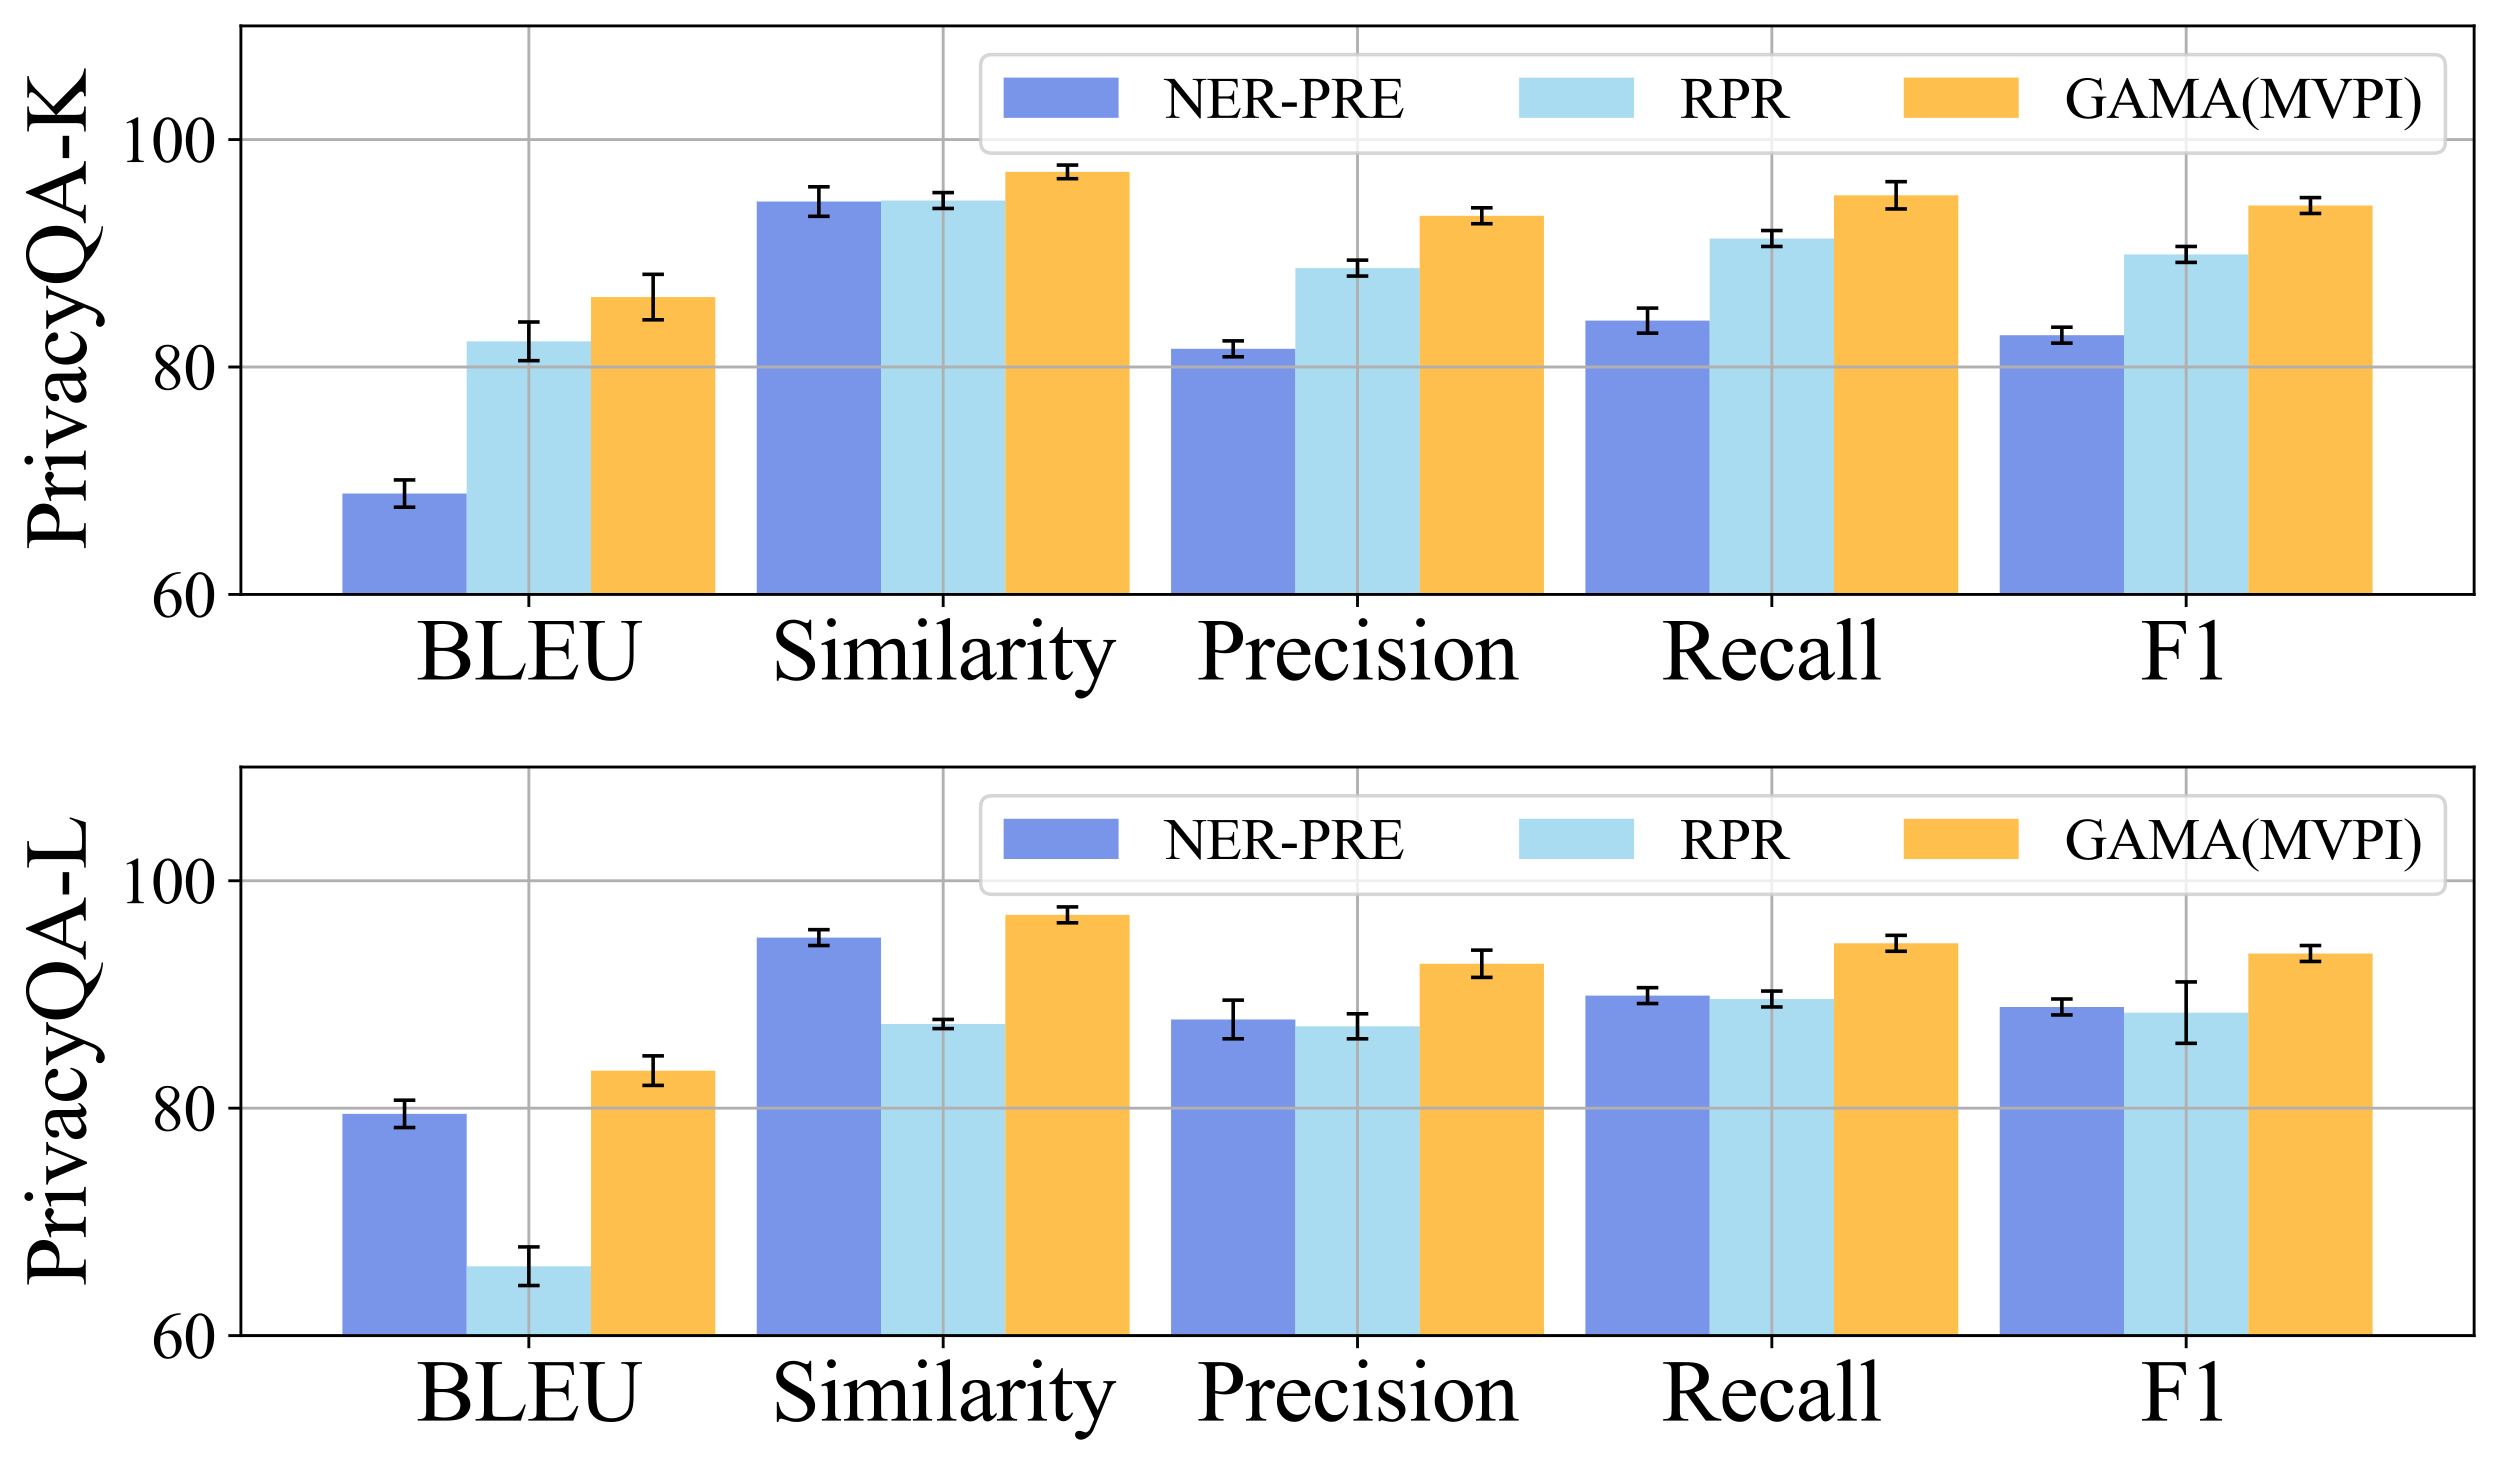 <?xml version="1.0" encoding="utf-8" standalone="no"?>
<!DOCTYPE svg PUBLIC "-//W3C//DTD SVG 1.1//EN"
  "http://www.w3.org/Graphics/SVG/1.1/DTD/svg11.dtd">
<svg xmlns:xlink="http://www.w3.org/1999/xlink" width="695.794pt" height="407.764pt" viewBox="0 0 695.794 407.764" xmlns="http://www.w3.org/2000/svg" version="1.1">
 <defs>
  <style type="text/css">*{stroke-linejoin: round; stroke-linecap: butt}</style>
 </defs>
 <g id="figure_1">
  <g id="patch_1">
   <path d="M -0 407.764 
L 695.794 407.764 
L 695.794 0 
L -0 0 
z
" style="fill: #ffffff"/>
  </g>
  <g id="axes_1">
   <g id="patch_2">
    <path d="M 67.044 165.44 
L 688.594 165.44 
L 688.594 7.2 
L 67.044 7.2 
z
" style="fill: #ffffff"/>
   </g>
   <g id="patch_3">
    <path d="M 95.296 355.328 
L 129.891 355.328 
L 129.891 137.368 
L 95.296 137.368 
z
" clip-path="url(#p441f78d3bc)" style="fill: #4169e1; opacity: 0.7"/>
   </g>
   <g id="patch_4">
    <path d="M 210.611 355.328 
L 245.206 355.328 
L 245.206 56.096 
L 210.611 56.096 
z
" clip-path="url(#p441f78d3bc)" style="fill: #4169e1; opacity: 0.7"/>
   </g>
   <g id="patch_5">
    <path d="M 325.927 355.328 
L 360.521 355.328 
L 360.521 97.08 
L 325.927 97.08 
z
" clip-path="url(#p441f78d3bc)" style="fill: #4169e1; opacity: 0.7"/>
   </g>
   <g id="patch_6">
    <path d="M 441.242 355.328 
L 475.837 355.328 
L 475.837 89.232 
L 441.242 89.232 
z
" clip-path="url(#p441f78d3bc)" style="fill: #4169e1; opacity: 0.7"/>
   </g>
   <g id="patch_7">
    <path d="M 556.558 355.328 
L 591.152 355.328 
L 591.152 93.283 
L 556.558 93.283 
z
" clip-path="url(#p441f78d3bc)" style="fill: #4169e1; opacity: 0.7"/>
   </g>
   <g id="patch_8">
    <path d="M 129.891 355.328 
L 164.485 355.328 
L 164.485 94.992 
L 129.891 94.992 
z
" clip-path="url(#p441f78d3bc)" style="fill: #87ceeb; opacity: 0.7"/>
   </g>
   <g id="patch_9">
    <path d="M 245.206 355.328 
L 279.801 355.328 
L 279.801 55.811 
L 245.206 55.811 
z
" clip-path="url(#p441f78d3bc)" style="fill: #87ceeb; opacity: 0.7"/>
   </g>
   <g id="patch_10">
    <path d="M 360.521 355.328 
L 395.116 355.328 
L 395.116 74.61 
L 360.521 74.61 
z
" clip-path="url(#p441f78d3bc)" style="fill: #87ceeb; opacity: 0.7"/>
   </g>
   <g id="patch_11">
    <path d="M 475.837 355.328 
L 510.431 355.328 
L 510.431 66.382 
L 475.837 66.382 
z
" clip-path="url(#p441f78d3bc)" style="fill: #87ceeb; opacity: 0.7"/>
   </g>
   <g id="patch_12">
    <path d="M 591.152 355.328 
L 625.747 355.328 
L 625.747 70.812 
L 591.152 70.812 
z
" clip-path="url(#p441f78d3bc)" style="fill: #87ceeb; opacity: 0.7"/>
   </g>
   <g id="patch_13">
    <path d="M 164.485 355.328 
L 199.08 355.328 
L 199.08 82.68 
L 164.485 82.68 
z
" clip-path="url(#p441f78d3bc)" style="fill: #ffa500; opacity: 0.7"/>
   </g>
   <g id="patch_14">
    <path d="M 279.801 355.328 
L 314.395 355.328 
L 314.395 47.836 
L 279.801 47.836 
z
" clip-path="url(#p441f78d3bc)" style="fill: #ffa500; opacity: 0.7"/>
   </g>
   <g id="patch_15">
    <path d="M 395.116 355.328 
L 429.711 355.328 
L 429.711 60.052 
L 395.116 60.052 
z
" clip-path="url(#p441f78d3bc)" style="fill: #ffa500; opacity: 0.7"/>
   </g>
   <g id="patch_16">
    <path d="M 510.431 355.328 
L 545.026 355.328 
L 545.026 54.356 
L 510.431 54.356 
z
" clip-path="url(#p441f78d3bc)" style="fill: #ffa500; opacity: 0.7"/>
   </g>
   <g id="patch_17">
    <path d="M 625.747 355.328 
L 660.341 355.328 
L 660.341 57.204 
L 625.747 57.204 
z
" clip-path="url(#p441f78d3bc)" style="fill: #ffa500; opacity: 0.7"/>
   </g>
   <g id="matplotlib.axis_1">
    <g id="xtick_1">
     <g id="line2d_1">
      <path d="M 147.188 165.44 
L 147.188 7.2 
" clip-path="url(#p441f78d3bc)" style="fill: none; stroke: #b0b0b0; stroke-width: 0.8; stroke-linecap: square"/>
     </g>
     <g id="line2d_2">
      <defs>
       <path id="me15a442848" d="M 0 0 
L 0 3.5 
" style="stroke: #000000; stroke-width: 0.8"/>
      </defs>
      <g>
       <use xlink:href="#me15a442848" x="147.188" y="165.44" style="stroke: #000000; stroke-width: 0.8"/>
      </g>
     </g>
     <g id="text_1">
      <!-- BLEU -->
      <g transform="translate(115.859 189.105) scale(0.24 -0.24)">
       <defs>
        <path id="TimesNewRomanPSMT-42" d="M 2956 2163 
Q 3397 2069 3616 1863 
Q 3919 1575 3919 1159 
Q 3919 844 3719 555 
Q 3519 266 3170 133 
Q 2822 0 2106 0 
L 106 0 
L 106 116 
L 266 116 
Q 531 116 647 284 
Q 719 394 719 750 
L 719 3488 
Q 719 3881 628 3984 
Q 506 4122 266 4122 
L 106 4122 
L 106 4238 
L 1938 4238 
Q 2450 4238 2759 4163 
Q 3228 4050 3475 3764 
Q 3722 3478 3722 3106 
Q 3722 2788 3528 2536 
Q 3334 2284 2956 2163 
z
M 1319 2331 
Q 1434 2309 1582 2298 
Q 1731 2288 1909 2288 
Q 2366 2288 2595 2386 
Q 2825 2484 2947 2687 
Q 3069 2891 3069 3131 
Q 3069 3503 2766 3765 
Q 2463 4028 1881 4028 
Q 1569 4028 1319 3959 
L 1319 2331 
z
M 1319 306 
Q 1681 222 2034 222 
Q 2600 222 2897 476 
Q 3194 731 3194 1106 
Q 3194 1353 3059 1581 
Q 2925 1809 2622 1940 
Q 2319 2072 1872 2072 
Q 1678 2072 1540 2065 
Q 1403 2059 1319 2044 
L 1319 306 
z
" transform="scale(0.016)"/>
        <path id="TimesNewRomanPSMT-4c" d="M 3669 1172 
L 3772 1150 
L 3409 0 
L 128 0 
L 128 116 
L 288 116 
Q 556 116 672 291 
Q 738 391 738 753 
L 738 3488 
Q 738 3884 650 3984 
Q 528 4122 288 4122 
L 128 4122 
L 128 4238 
L 2047 4238 
L 2047 4122 
Q 1709 4125 1573 4059 
Q 1438 3994 1388 3894 
Q 1338 3794 1338 3416 
L 1338 753 
Q 1338 494 1388 397 
Q 1425 331 1503 300 
Q 1581 269 1991 269 
L 2300 269 
Q 2788 269 2984 341 
Q 3181 413 3343 595 
Q 3506 778 3669 1172 
z
" transform="scale(0.016)"/>
        <path id="TimesNewRomanPSMT-45" d="M 1338 4006 
L 1338 2331 
L 2269 2331 
Q 2631 2331 2753 2441 
Q 2916 2584 2934 2947 
L 3050 2947 
L 3050 1472 
L 2934 1472 
Q 2891 1781 2847 1869 
Q 2791 1978 2662 2040 
Q 2534 2103 2269 2103 
L 1338 2103 
L 1338 706 
Q 1338 425 1363 364 
Q 1388 303 1450 267 
Q 1513 231 1688 231 
L 2406 231 
Q 2766 231 2928 281 
Q 3091 331 3241 478 
Q 3434 672 3638 1063 
L 3763 1063 
L 3397 0 
L 131 0 
L 131 116 
L 281 116 
Q 431 116 566 188 
Q 666 238 702 338 
Q 738 438 738 747 
L 738 3500 
Q 738 3903 656 3997 
Q 544 4122 281 4122 
L 131 4122 
L 131 4238 
L 3397 4238 
L 3444 3309 
L 3322 3309 
Q 3256 3644 3176 3769 
Q 3097 3894 2941 3959 
Q 2816 4006 2500 4006 
L 1338 4006 
z
" transform="scale(0.016)"/>
        <path id="TimesNewRomanPSMT-55" d="M 3053 4122 
L 3053 4238 
L 4553 4238 
L 4553 4122 
L 4394 4122 
Q 4144 4122 4009 3913 
Q 3944 3816 3944 3463 
L 3944 1744 
Q 3944 1106 3817 754 
Q 3691 403 3320 151 
Q 2950 -100 2313 -100 
Q 1619 -100 1259 140 
Q 900 381 750 788 
Q 650 1066 650 1831 
L 650 3488 
Q 650 3878 542 4000 
Q 434 4122 194 4122 
L 34 4122 
L 34 4238 
L 1866 4238 
L 1866 4122 
L 1703 4122 
Q 1441 4122 1328 3956 
Q 1250 3844 1250 3488 
L 1250 1641 
Q 1250 1394 1295 1075 
Q 1341 756 1459 578 
Q 1578 400 1801 284 
Q 2025 169 2350 169 
Q 2766 169 3094 350 
Q 3422 531 3542 814 
Q 3663 1097 3663 1772 
L 3663 3488 
Q 3663 3884 3575 3984 
Q 3453 4122 3213 4122 
L 3053 4122 
z
" transform="scale(0.016)"/>
       </defs>
       <use xlink:href="#TimesNewRomanPSMT-42"/>
       <use xlink:href="#TimesNewRomanPSMT-4c" x="66.699"/>
       <use xlink:href="#TimesNewRomanPSMT-45" x="127.783"/>
       <use xlink:href="#TimesNewRomanPSMT-55" x="188.867"/>
      </g>
     </g>
    </g>
    <g id="xtick_2">
     <g id="line2d_3">
      <path d="M 262.503 165.44 
L 262.503 7.2 
" clip-path="url(#p441f78d3bc)" style="fill: none; stroke: #b0b0b0; stroke-width: 0.8; stroke-linecap: square"/>
     </g>
     <g id="line2d_4">
      <g>
       <use xlink:href="#me15a442848" x="262.503" y="165.44" style="stroke: #000000; stroke-width: 0.8"/>
      </g>
     </g>
     <g id="text_2">
      <!-- Similarity -->
      <g transform="translate(214.505 189.105) scale(0.24 -0.24)">
       <defs>
        <path id="TimesNewRomanPSMT-53" d="M 2934 4334 
L 2934 2869 
L 2819 2869 
Q 2763 3291 2617 3541 
Q 2472 3791 2203 3937 
Q 1934 4084 1647 4084 
Q 1322 4084 1109 3886 
Q 897 3688 897 3434 
Q 897 3241 1031 3081 
Q 1225 2847 1953 2456 
Q 2547 2138 2764 1967 
Q 2981 1797 3098 1565 
Q 3216 1334 3216 1081 
Q 3216 600 2842 251 
Q 2469 -97 1881 -97 
Q 1697 -97 1534 -69 
Q 1438 -53 1133 45 
Q 828 144 747 144 
Q 669 144 623 97 
Q 578 50 556 -97 
L 441 -97 
L 441 1356 
L 556 1356 
Q 638 900 775 673 
Q 913 447 1195 297 
Q 1478 147 1816 147 
Q 2206 147 2432 353 
Q 2659 559 2659 841 
Q 2659 997 2573 1156 
Q 2488 1316 2306 1453 
Q 2184 1547 1640 1851 
Q 1097 2156 867 2337 
Q 638 2519 519 2737 
Q 400 2956 400 3219 
Q 400 3675 750 4004 
Q 1100 4334 1641 4334 
Q 1978 4334 2356 4169 
Q 2531 4091 2603 4091 
Q 2684 4091 2736 4139 
Q 2788 4188 2819 4334 
L 2934 4334 
z
" transform="scale(0.016)"/>
        <path id="TimesNewRomanPSMT-69" d="M 928 4444 
Q 1059 4444 1151 4351 
Q 1244 4259 1244 4128 
Q 1244 3997 1151 3903 
Q 1059 3809 928 3809 
Q 797 3809 703 3903 
Q 609 3997 609 4128 
Q 609 4259 701 4351 
Q 794 4444 928 4444 
z
M 1188 2947 
L 1188 647 
Q 1188 378 1227 289 
Q 1266 200 1342 156 
Q 1419 113 1622 113 
L 1622 0 
L 231 0 
L 231 113 
Q 441 113 512 153 
Q 584 194 626 287 
Q 669 381 669 647 
L 669 1750 
Q 669 2216 641 2353 
Q 619 2453 572 2492 
Q 525 2531 444 2531 
Q 356 2531 231 2484 
L 188 2597 
L 1050 2947 
L 1188 2947 
z
" transform="scale(0.016)"/>
        <path id="TimesNewRomanPSMT-6d" d="M 1050 2338 
Q 1363 2650 1419 2697 
Q 1559 2816 1721 2881 
Q 1884 2947 2044 2947 
Q 2313 2947 2506 2790 
Q 2700 2634 2766 2338 
Q 3088 2713 3309 2830 
Q 3531 2947 3766 2947 
Q 3994 2947 4170 2830 
Q 4347 2713 4450 2447 
Q 4519 2266 4519 1878 
L 4519 647 
Q 4519 378 4559 278 
Q 4591 209 4675 161 
Q 4759 113 4950 113 
L 4950 0 
L 3538 0 
L 3538 113 
L 3597 113 
Q 3781 113 3884 184 
Q 3956 234 3988 344 
Q 4000 397 4000 647 
L 4000 1878 
Q 4000 2228 3916 2372 
Q 3794 2572 3525 2572 
Q 3359 2572 3192 2489 
Q 3025 2406 2788 2181 
L 2781 2147 
L 2788 2013 
L 2788 647 
Q 2788 353 2820 281 
Q 2853 209 2943 161 
Q 3034 113 3253 113 
L 3253 0 
L 1806 0 
L 1806 113 
Q 2044 113 2133 169 
Q 2222 225 2256 338 
Q 2272 391 2272 647 
L 2272 1878 
Q 2272 2228 2169 2381 
Q 2031 2581 1784 2581 
Q 1616 2581 1450 2491 
Q 1191 2353 1050 2181 
L 1050 647 
Q 1050 366 1089 281 
Q 1128 197 1204 155 
Q 1281 113 1516 113 
L 1516 0 
L 100 0 
L 100 113 
Q 297 113 375 155 
Q 453 197 493 289 
Q 534 381 534 647 
L 534 1741 
Q 534 2213 506 2350 
Q 484 2453 437 2492 
Q 391 2531 309 2531 
Q 222 2531 100 2484 
L 53 2597 
L 916 2947 
L 1050 2947 
L 1050 2338 
z
" transform="scale(0.016)"/>
        <path id="TimesNewRomanPSMT-6c" d="M 1184 4444 
L 1184 647 
Q 1184 378 1223 290 
Q 1263 203 1344 158 
Q 1425 113 1647 113 
L 1647 0 
L 244 0 
L 244 113 
Q 441 113 512 153 
Q 584 194 625 287 
Q 666 381 666 647 
L 666 3247 
Q 666 3731 644 3842 
Q 622 3953 573 3993 
Q 525 4034 450 4034 
Q 369 4034 244 3984 
L 191 4094 
L 1044 4444 
L 1184 4444 
z
" transform="scale(0.016)"/>
        <path id="TimesNewRomanPSMT-61" d="M 1822 413 
Q 1381 72 1269 19 
Q 1100 -59 909 -59 
Q 613 -59 420 144 
Q 228 347 228 678 
Q 228 888 322 1041 
Q 450 1253 767 1440 
Q 1084 1628 1822 1897 
L 1822 2009 
Q 1822 2438 1686 2597 
Q 1550 2756 1291 2756 
Q 1094 2756 978 2650 
Q 859 2544 859 2406 
L 866 2225 
Q 866 2081 792 2003 
Q 719 1925 600 1925 
Q 484 1925 411 2006 
Q 338 2088 338 2228 
Q 338 2497 613 2722 
Q 888 2947 1384 2947 
Q 1766 2947 2009 2819 
Q 2194 2722 2281 2516 
Q 2338 2381 2338 1966 
L 2338 994 
Q 2338 584 2353 492 
Q 2369 400 2405 369 
Q 2441 338 2488 338 
Q 2538 338 2575 359 
Q 2641 400 2828 588 
L 2828 413 
Q 2478 -56 2159 -56 
Q 2006 -56 1915 50 
Q 1825 156 1822 413 
z
M 1822 616 
L 1822 1706 
Q 1350 1519 1213 1441 
Q 966 1303 859 1153 
Q 753 1003 753 825 
Q 753 600 887 451 
Q 1022 303 1197 303 
Q 1434 303 1822 616 
z
" transform="scale(0.016)"/>
        <path id="TimesNewRomanPSMT-72" d="M 1038 2947 
L 1038 2303 
Q 1397 2947 1775 2947 
Q 1947 2947 2059 2842 
Q 2172 2738 2172 2600 
Q 2172 2478 2090 2393 
Q 2009 2309 1897 2309 
Q 1788 2309 1652 2417 
Q 1516 2525 1450 2525 
Q 1394 2525 1328 2463 
Q 1188 2334 1038 2041 
L 1038 669 
Q 1038 431 1097 309 
Q 1138 225 1241 169 
Q 1344 113 1538 113 
L 1538 0 
L 72 0 
L 72 113 
Q 291 113 397 181 
Q 475 231 506 341 
Q 522 394 522 644 
L 522 1753 
Q 522 2253 501 2348 
Q 481 2444 426 2487 
Q 372 2531 291 2531 
Q 194 2531 72 2484 
L 41 2597 
L 906 2947 
L 1038 2947 
z
" transform="scale(0.016)"/>
        <path id="TimesNewRomanPSMT-74" d="M 1031 3803 
L 1031 2863 
L 1700 2863 
L 1700 2644 
L 1031 2644 
L 1031 788 
Q 1031 509 1111 412 
Q 1191 316 1316 316 
Q 1419 316 1516 380 
Q 1613 444 1666 569 
L 1788 569 
Q 1678 263 1478 108 
Q 1278 -47 1066 -47 
Q 922 -47 784 33 
Q 647 113 581 261 
Q 516 409 516 719 
L 516 2644 
L 63 2644 
L 63 2747 
Q 234 2816 414 2980 
Q 594 3144 734 3369 
Q 806 3488 934 3803 
L 1031 3803 
z
" transform="scale(0.016)"/>
        <path id="TimesNewRomanPSMT-79" d="M 38 2863 
L 1372 2863 
L 1372 2747 
L 1306 2747 
Q 1166 2747 1095 2686 
Q 1025 2625 1025 2534 
Q 1025 2413 1128 2197 
L 1825 753 
L 2466 2334 
Q 2519 2463 2519 2588 
Q 2519 2644 2497 2672 
Q 2472 2706 2419 2726 
Q 2366 2747 2231 2747 
L 2231 2863 
L 3163 2863 
L 3163 2747 
Q 3047 2734 2984 2696 
Q 2922 2659 2847 2556 
Q 2819 2513 2741 2316 
L 1575 -541 
Q 1406 -956 1132 -1168 
Q 859 -1381 606 -1381 
Q 422 -1381 303 -1275 
Q 184 -1169 184 -1031 
Q 184 -900 270 -820 
Q 356 -741 506 -741 
Q 609 -741 788 -809 
Q 913 -856 944 -856 
Q 1038 -856 1148 -759 
Q 1259 -663 1372 -384 
L 1575 113 
L 547 2272 
Q 500 2369 397 2513 
Q 319 2622 269 2659 
Q 197 2709 38 2747 
L 38 2863 
z
" transform="scale(0.016)"/>
       </defs>
       <use xlink:href="#TimesNewRomanPSMT-53"/>
       <use xlink:href="#TimesNewRomanPSMT-69" x="55.615"/>
       <use xlink:href="#TimesNewRomanPSMT-6d" x="83.398"/>
       <use xlink:href="#TimesNewRomanPSMT-69" x="161.182"/>
       <use xlink:href="#TimesNewRomanPSMT-6c" x="188.965"/>
       <use xlink:href="#TimesNewRomanPSMT-61" x="216.748"/>
       <use xlink:href="#TimesNewRomanPSMT-72" x="261.133"/>
       <use xlink:href="#TimesNewRomanPSMT-69" x="294.434"/>
       <use xlink:href="#TimesNewRomanPSMT-74" x="322.217"/>
       <use xlink:href="#TimesNewRomanPSMT-79" x="350"/>
      </g>
     </g>
    </g>
    <g id="xtick_3">
     <g id="line2d_5">
      <path d="M 377.819 165.44 
L 377.819 7.2 
" clip-path="url(#p441f78d3bc)" style="fill: none; stroke: #b0b0b0; stroke-width: 0.8; stroke-linecap: square"/>
     </g>
     <g id="line2d_6">
      <g>
       <use xlink:href="#me15a442848" x="377.819" y="165.44" style="stroke: #000000; stroke-width: 0.8"/>
      </g>
     </g>
     <g id="text_3">
      <!-- Precision -->
      <g transform="translate(333.158 189.105) scale(0.24 -0.24)">
       <defs>
        <path id="TimesNewRomanPSMT-50" d="M 1313 1984 
L 1313 750 
Q 1313 350 1400 253 
Q 1519 116 1759 116 
L 1922 116 
L 1922 0 
L 106 0 
L 106 116 
L 266 116 
Q 534 116 650 291 
Q 713 388 713 750 
L 713 3488 
Q 713 3888 628 3984 
Q 506 4122 266 4122 
L 106 4122 
L 106 4238 
L 1659 4238 
Q 2228 4238 2556 4120 
Q 2884 4003 3109 3725 
Q 3334 3447 3334 3066 
Q 3334 2547 2992 2222 
Q 2650 1897 2025 1897 
Q 1872 1897 1694 1919 
Q 1516 1941 1313 1984 
z
M 1313 2163 
Q 1478 2131 1606 2115 
Q 1734 2100 1825 2100 
Q 2150 2100 2386 2351 
Q 2622 2603 2622 3003 
Q 2622 3278 2509 3514 
Q 2397 3750 2190 3867 
Q 1984 3984 1722 3984 
Q 1563 3984 1313 3925 
L 1313 2163 
z
" transform="scale(0.016)"/>
        <path id="TimesNewRomanPSMT-65" d="M 681 1784 
Q 678 1147 991 784 
Q 1303 422 1725 422 
Q 2006 422 2214 576 
Q 2422 731 2563 1106 
L 2659 1044 
Q 2594 616 2278 264 
Q 1963 -88 1488 -88 
Q 972 -88 605 314 
Q 238 716 238 1394 
Q 238 2128 614 2539 
Q 991 2950 1559 2950 
Q 2041 2950 2350 2633 
Q 2659 2316 2659 1784 
L 681 1784 
z
M 681 1966 
L 2006 1966 
Q 1991 2241 1941 2353 
Q 1863 2528 1708 2628 
Q 1553 2728 1384 2728 
Q 1125 2728 920 2526 
Q 716 2325 681 1966 
z
" transform="scale(0.016)"/>
        <path id="TimesNewRomanPSMT-63" d="M 2631 1088 
Q 2516 522 2178 217 
Q 1841 -88 1431 -88 
Q 944 -88 581 321 
Q 219 731 219 1428 
Q 219 2103 620 2525 
Q 1022 2947 1584 2947 
Q 2006 2947 2278 2723 
Q 2550 2500 2550 2259 
Q 2550 2141 2473 2067 
Q 2397 1994 2259 1994 
Q 2075 1994 1981 2113 
Q 1928 2178 1911 2362 
Q 1894 2547 1784 2644 
Q 1675 2738 1481 2738 
Q 1169 2738 978 2506 
Q 725 2200 725 1697 
Q 725 1184 976 792 
Q 1228 400 1656 400 
Q 1963 400 2206 609 
Q 2378 753 2541 1131 
L 2631 1088 
z
" transform="scale(0.016)"/>
        <path id="TimesNewRomanPSMT-73" d="M 2050 2947 
L 2050 1972 
L 1947 1972 
Q 1828 2431 1642 2597 
Q 1456 2763 1169 2763 
Q 950 2763 815 2647 
Q 681 2531 681 2391 
Q 681 2216 781 2091 
Q 878 1963 1175 1819 
L 1631 1597 
Q 2266 1288 2266 781 
Q 2266 391 1970 151 
Q 1675 -88 1309 -88 
Q 1047 -88 709 6 
Q 606 38 541 38 
Q 469 38 428 -44 
L 325 -44 
L 325 978 
L 428 978 
Q 516 541 762 319 
Q 1009 97 1316 97 
Q 1531 97 1667 223 
Q 1803 350 1803 528 
Q 1803 744 1651 891 
Q 1500 1038 1047 1263 
Q 594 1488 453 1669 
Q 313 1847 313 2119 
Q 313 2472 555 2709 
Q 797 2947 1181 2947 
Q 1350 2947 1591 2875 
Q 1750 2828 1803 2828 
Q 1853 2828 1881 2850 
Q 1909 2872 1947 2947 
L 2050 2947 
z
" transform="scale(0.016)"/>
        <path id="TimesNewRomanPSMT-6f" d="M 1600 2947 
Q 2250 2947 2644 2453 
Q 2978 2031 2978 1484 
Q 2978 1100 2793 706 
Q 2609 313 2286 112 
Q 1963 -88 1566 -88 
Q 919 -88 538 428 
Q 216 863 216 1403 
Q 216 1797 411 2186 
Q 606 2575 925 2761 
Q 1244 2947 1600 2947 
z
M 1503 2744 
Q 1338 2744 1170 2645 
Q 1003 2547 900 2300 
Q 797 2053 797 1666 
Q 797 1041 1045 587 
Q 1294 134 1700 134 
Q 2003 134 2200 384 
Q 2397 634 2397 1244 
Q 2397 2006 2069 2444 
Q 1847 2744 1503 2744 
z
" transform="scale(0.016)"/>
        <path id="TimesNewRomanPSMT-6e" d="M 1034 2341 
Q 1538 2947 1994 2947 
Q 2228 2947 2397 2830 
Q 2566 2713 2666 2444 
Q 2734 2256 2734 1869 
L 2734 647 
Q 2734 375 2778 278 
Q 2813 200 2889 156 
Q 2966 113 3172 113 
L 3172 0 
L 1756 0 
L 1756 113 
L 1816 113 
Q 2016 113 2095 173 
Q 2175 234 2206 353 
Q 2219 400 2219 647 
L 2219 1819 
Q 2219 2209 2117 2386 
Q 2016 2563 1775 2563 
Q 1403 2563 1034 2156 
L 1034 647 
Q 1034 356 1069 288 
Q 1113 197 1189 155 
Q 1266 113 1500 113 
L 1500 0 
L 84 0 
L 84 113 
L 147 113 
Q 366 113 442 223 
Q 519 334 519 647 
L 519 1709 
Q 519 2225 495 2337 
Q 472 2450 423 2490 
Q 375 2531 294 2531 
Q 206 2531 84 2484 
L 38 2597 
L 900 2947 
L 1034 2947 
L 1034 2341 
z
" transform="scale(0.016)"/>
       </defs>
       <use xlink:href="#TimesNewRomanPSMT-50"/>
       <use xlink:href="#TimesNewRomanPSMT-72" x="55.615"/>
       <use xlink:href="#TimesNewRomanPSMT-65" x="88.916"/>
       <use xlink:href="#TimesNewRomanPSMT-63" x="133.301"/>
       <use xlink:href="#TimesNewRomanPSMT-69" x="177.686"/>
       <use xlink:href="#TimesNewRomanPSMT-73" x="205.469"/>
       <use xlink:href="#TimesNewRomanPSMT-69" x="244.385"/>
       <use xlink:href="#TimesNewRomanPSMT-6f" x="272.168"/>
       <use xlink:href="#TimesNewRomanPSMT-6e" x="322.168"/>
      </g>
     </g>
    </g>
    <g id="xtick_4">
     <g id="line2d_7">
      <path d="M 493.134 165.44 
L 493.134 7.2 
" clip-path="url(#p441f78d3bc)" style="fill: none; stroke: #b0b0b0; stroke-width: 0.8; stroke-linecap: square"/>
     </g>
     <g id="line2d_8">
      <g>
       <use xlink:href="#me15a442848" x="493.134" y="165.44" style="stroke: #000000; stroke-width: 0.8"/>
      </g>
     </g>
     <g id="text_4">
      <!-- Recall -->
      <g transform="translate(462.482 189.105) scale(0.24 -0.24)">
       <defs>
        <path id="TimesNewRomanPSMT-52" d="M 4325 0 
L 3194 0 
L 1759 1981 
Q 1600 1975 1500 1975 
Q 1459 1975 1412 1976 
Q 1366 1978 1316 1981 
L 1316 750 
Q 1316 350 1403 253 
Q 1522 116 1759 116 
L 1925 116 
L 1925 0 
L 109 0 
L 109 116 
L 269 116 
Q 538 116 653 291 
Q 719 388 719 750 
L 719 3488 
Q 719 3888 631 3984 
Q 509 4122 269 4122 
L 109 4122 
L 109 4238 
L 1653 4238 
Q 2328 4238 2648 4139 
Q 2969 4041 3192 3777 
Q 3416 3513 3416 3147 
Q 3416 2756 3161 2468 
Q 2906 2181 2372 2063 
L 3247 847 
Q 3547 428 3762 290 
Q 3978 153 4325 116 
L 4325 0 
z
M 1316 2178 
Q 1375 2178 1419 2176 
Q 1463 2175 1491 2175 
Q 2097 2175 2405 2437 
Q 2713 2700 2713 3106 
Q 2713 3503 2464 3751 
Q 2216 4000 1806 4000 
Q 1625 4000 1316 3941 
L 1316 2178 
z
" transform="scale(0.016)"/>
       </defs>
       <use xlink:href="#TimesNewRomanPSMT-52"/>
       <use xlink:href="#TimesNewRomanPSMT-65" x="66.699"/>
       <use xlink:href="#TimesNewRomanPSMT-63" x="111.084"/>
       <use xlink:href="#TimesNewRomanPSMT-61" x="155.469"/>
       <use xlink:href="#TimesNewRomanPSMT-6c" x="199.854"/>
       <use xlink:href="#TimesNewRomanPSMT-6c" x="227.637"/>
      </g>
     </g>
    </g>
    <g id="xtick_5">
     <g id="line2d_9">
      <path d="M 608.45 165.44 
L 608.45 7.2 
" clip-path="url(#p441f78d3bc)" style="fill: none; stroke: #b0b0b0; stroke-width: 0.8; stroke-linecap: square"/>
     </g>
     <g id="line2d_10">
      <g>
       <use xlink:href="#me15a442848" x="608.45" y="165.44" style="stroke: #000000; stroke-width: 0.8"/>
      </g>
     </g>
     <g id="text_5">
      <!-- F1 -->
      <g transform="translate(595.776 189.105) scale(0.24 -0.24)">
       <defs>
        <path id="TimesNewRomanPSMT-46" d="M 1309 4006 
L 1309 2341 
L 2081 2341 
Q 2347 2341 2470 2458 
Q 2594 2575 2634 2922 
L 2750 2922 
L 2750 1488 
L 2634 1488 
Q 2631 1734 2570 1850 
Q 2509 1966 2401 2023 
Q 2294 2081 2081 2081 
L 1309 2081 
L 1309 750 
Q 1309 428 1350 325 
Q 1381 247 1481 191 
Q 1619 116 1769 116 
L 1922 116 
L 1922 0 
L 103 0 
L 103 116 
L 253 116 
Q 516 116 634 269 
Q 709 369 709 750 
L 709 3488 
Q 709 3809 669 3913 
Q 638 3991 541 4047 
Q 406 4122 253 4122 
L 103 4122 
L 103 4238 
L 3256 4238 
L 3297 3306 
L 3188 3306 
Q 3106 3603 2998 3742 
Q 2891 3881 2733 3943 
Q 2575 4006 2244 4006 
L 1309 4006 
z
" transform="scale(0.016)"/>
        <path id="TimesNewRomanPSMT-31" d="M 750 3822 
L 1781 4325 
L 1884 4325 
L 1884 747 
Q 1884 391 1914 303 
Q 1944 216 2037 169 
Q 2131 122 2419 116 
L 2419 0 
L 825 0 
L 825 116 
Q 1125 122 1212 167 
Q 1300 213 1334 289 
Q 1369 366 1369 747 
L 1369 3034 
Q 1369 3497 1338 3628 
Q 1316 3728 1258 3775 
Q 1200 3822 1119 3822 
Q 1003 3822 797 3725 
L 750 3822 
z
" transform="scale(0.016)"/>
       </defs>
       <use xlink:href="#TimesNewRomanPSMT-46"/>
       <use xlink:href="#TimesNewRomanPSMT-31" x="55.615"/>
      </g>
     </g>
    </g>
   </g>
   <g id="matplotlib.axis_2">
    <g id="ytick_1">
     <g id="line2d_11">
      <path d="M 67.044 165.44 
L 688.594 165.44 
" clip-path="url(#p441f78d3bc)" style="fill: none; stroke: #b0b0b0; stroke-width: 0.8; stroke-linecap: square"/>
     </g>
     <g id="line2d_12">
      <defs>
       <path id="m39c88fb5af" d="M 0 0 
L -3.5 0 
" style="stroke: #000000; stroke-width: 0.8"/>
      </defs>
      <g>
       <use xlink:href="#m39c88fb5af" x="67.044" y="165.44" style="stroke: #000000; stroke-width: 0.8"/>
      </g>
     </g>
     <g id="text_6">
      <!-- 60 -->
      <g transform="translate(42.044 171.689) scale(0.18 -0.18)">
       <defs>
        <path id="TimesNewRomanPSMT-36" d="M 2869 4325 
L 2869 4209 
Q 2456 4169 2195 4045 
Q 1934 3922 1679 3669 
Q 1425 3416 1258 3105 
Q 1091 2794 978 2366 
Q 1428 2675 1881 2675 
Q 2316 2675 2634 2325 
Q 2953 1975 2953 1425 
Q 2953 894 2631 456 
Q 2244 -75 1606 -75 
Q 1172 -75 869 213 
Q 275 772 275 1663 
Q 275 2231 503 2743 
Q 731 3256 1154 3653 
Q 1578 4050 1965 4187 
Q 2353 4325 2688 4325 
L 2869 4325 
z
M 925 2138 
Q 869 1716 869 1456 
Q 869 1156 980 804 
Q 1091 453 1309 247 
Q 1469 100 1697 100 
Q 1969 100 2183 356 
Q 2397 613 2397 1088 
Q 2397 1622 2184 2012 
Q 1972 2403 1581 2403 
Q 1463 2403 1327 2353 
Q 1191 2303 925 2138 
z
" transform="scale(0.016)"/>
        <path id="TimesNewRomanPSMT-30" d="M 231 2094 
Q 231 2819 450 3342 
Q 669 3866 1031 4122 
Q 1313 4325 1613 4325 
Q 2100 4325 2488 3828 
Q 2972 3213 2972 2159 
Q 2972 1422 2759 906 
Q 2547 391 2217 158 
Q 1888 -75 1581 -75 
Q 975 -75 572 641 
Q 231 1244 231 2094 
z
M 844 2016 
Q 844 1141 1059 588 
Q 1238 122 1591 122 
Q 1759 122 1940 273 
Q 2122 425 2216 781 
Q 2359 1319 2359 2297 
Q 2359 3022 2209 3506 
Q 2097 3866 1919 4016 
Q 1791 4119 1609 4119 
Q 1397 4119 1231 3928 
Q 1006 3669 925 3112 
Q 844 2556 844 2016 
z
" transform="scale(0.016)"/>
       </defs>
       <use xlink:href="#TimesNewRomanPSMT-36"/>
       <use xlink:href="#TimesNewRomanPSMT-30" x="50"/>
      </g>
     </g>
    </g>
    <g id="ytick_2">
     <g id="line2d_13">
      <path d="M 67.044 102.144 
L 688.594 102.144 
" clip-path="url(#p441f78d3bc)" style="fill: none; stroke: #b0b0b0; stroke-width: 0.8; stroke-linecap: square"/>
     </g>
     <g id="line2d_14">
      <g>
       <use xlink:href="#m39c88fb5af" x="67.044" y="102.144" style="stroke: #000000; stroke-width: 0.8"/>
      </g>
     </g>
     <g id="text_7">
      <!-- 80 -->
      <g transform="translate(42.044 108.393) scale(0.18 -0.18)">
       <defs>
        <path id="TimesNewRomanPSMT-38" d="M 1228 2134 
Q 725 2547 579 2797 
Q 434 3047 434 3316 
Q 434 3728 753 4026 
Q 1072 4325 1600 4325 
Q 2113 4325 2425 4047 
Q 2738 3769 2738 3413 
Q 2738 3175 2569 2928 
Q 2400 2681 1866 2347 
Q 2416 1922 2594 1678 
Q 2831 1359 2831 1006 
Q 2831 559 2490 242 
Q 2150 -75 1597 -75 
Q 994 -75 656 303 
Q 388 606 388 966 
Q 388 1247 577 1523 
Q 766 1800 1228 2134 
z
M 1719 2469 
Q 2094 2806 2194 3001 
Q 2294 3197 2294 3444 
Q 2294 3772 2109 3958 
Q 1925 4144 1606 4144 
Q 1288 4144 1088 3959 
Q 888 3775 888 3528 
Q 888 3366 970 3203 
Q 1053 3041 1206 2894 
L 1719 2469 
z
M 1375 2016 
Q 1116 1797 991 1539 
Q 866 1281 866 981 
Q 866 578 1086 336 
Q 1306 94 1647 94 
Q 1984 94 2187 284 
Q 2391 475 2391 747 
Q 2391 972 2272 1150 
Q 2050 1481 1375 2016 
z
" transform="scale(0.016)"/>
       </defs>
       <use xlink:href="#TimesNewRomanPSMT-38"/>
       <use xlink:href="#TimesNewRomanPSMT-30" x="50"/>
      </g>
     </g>
    </g>
    <g id="ytick_3">
     <g id="line2d_15">
      <path d="M 67.044 38.848 
L 688.594 38.848 
" clip-path="url(#p441f78d3bc)" style="fill: none; stroke: #b0b0b0; stroke-width: 0.8; stroke-linecap: square"/>
     </g>
     <g id="line2d_16">
      <g>
       <use xlink:href="#m39c88fb5af" x="67.044" y="38.848" style="stroke: #000000; stroke-width: 0.8"/>
      </g>
     </g>
     <g id="text_8">
      <!-- 100 -->
      <g transform="translate(33.044 45.097) scale(0.18 -0.18)">
       <use xlink:href="#TimesNewRomanPSMT-31"/>
       <use xlink:href="#TimesNewRomanPSMT-30" x="50"/>
       <use xlink:href="#TimesNewRomanPSMT-30" x="100"/>
      </g>
     </g>
    </g>
    <g id="text_9">
     <!-- PrivacyQA-K -->
     <g transform="translate(23.865 152.971) rotate(-90) scale(0.24 -0.24)">
      <defs>
       <path id="TimesNewRomanPSMT-76" d="M 53 2863 
L 1400 2863 
L 1400 2747 
L 1313 2747 
Q 1191 2747 1127 2687 
Q 1063 2628 1063 2528 
Q 1063 2419 1128 2269 
L 1794 688 
L 2463 2328 
Q 2534 2503 2534 2594 
Q 2534 2638 2509 2666 
Q 2475 2713 2422 2730 
Q 2369 2747 2206 2747 
L 2206 2863 
L 3141 2863 
L 3141 2747 
Q 2978 2734 2916 2681 
Q 2806 2588 2719 2369 
L 1703 -88 
L 1575 -88 
L 553 2328 
Q 484 2497 421 2570 
Q 359 2644 263 2694 
Q 209 2722 53 2747 
L 53 2863 
z
" transform="scale(0.016)"/>
       <path id="TimesNewRomanPSMT-51" d="M 2819 -47 
Q 3138 -597 3508 -856 
Q 3878 -1116 4350 -1153 
L 4350 -1253 
Q 3919 -1238 3428 -1080 
Q 2938 -922 2498 -642 
Q 2059 -363 1741 -47 
Q 1291 134 1028 338 
Q 647 641 436 1083 
Q 225 1525 225 2128 
Q 225 3078 840 3706 
Q 1456 4334 2331 4334 
Q 3163 4334 3770 3704 
Q 4378 3075 4378 2116 
Q 4378 1338 3945 750 
Q 3513 163 2819 -47 
z
M 2294 4094 
Q 1725 4094 1378 3688 
Q 941 3178 941 2128 
Q 941 1100 1384 544 
Q 1728 116 2294 116 
Q 2881 116 3241 544 
Q 3663 1050 3663 2038 
Q 3663 2797 3431 3316 
Q 3253 3716 2958 3905 
Q 2663 4094 2294 4094 
z
" transform="scale(0.016)"/>
       <path id="TimesNewRomanPSMT-41" d="M 2928 1419 
L 1288 1419 
L 1000 750 
Q 894 503 894 381 
Q 894 284 986 211 
Q 1078 138 1384 116 
L 1384 0 
L 50 0 
L 50 116 
Q 316 163 394 238 
Q 553 388 747 847 
L 2238 4334 
L 2347 4334 
L 3822 809 
Q 4000 384 4145 257 
Q 4291 131 4550 116 
L 4550 0 
L 2878 0 
L 2878 116 
Q 3131 128 3220 200 
Q 3309 272 3309 375 
Q 3309 513 3184 809 
L 2928 1419 
z
M 2841 1650 
L 2122 3363 
L 1384 1650 
L 2841 1650 
z
" transform="scale(0.016)"/>
       <path id="TimesNewRomanPSMT-2d" d="M 259 1672 
L 1875 1672 
L 1875 1200 
L 259 1200 
L 259 1672 
z
" transform="scale(0.016)"/>
       <path id="TimesNewRomanPSMT-4b" d="M 1913 2350 
L 3475 797 
Q 3859 413 4131 273 
Q 4403 134 4675 116 
L 4675 0 
L 2659 0 
L 2659 116 
Q 2841 116 2920 177 
Q 3000 238 3000 313 
Q 3000 388 2970 447 
Q 2941 506 2775 669 
L 1313 2116 
L 1313 750 
Q 1313 428 1353 325 
Q 1384 247 1484 191 
Q 1619 116 1769 116 
L 1913 116 
L 1913 0 
L 106 0 
L 106 116 
L 256 116 
Q 519 116 638 269 
Q 713 369 713 750 
L 713 3488 
Q 713 3809 672 3916 
Q 641 3991 544 4047 
Q 406 4122 256 4122 
L 106 4122 
L 106 4238 
L 1913 4238 
L 1913 4122 
L 1769 4122 
Q 1622 4122 1484 4050 
Q 1388 4000 1350 3900 
Q 1313 3800 1313 3488 
L 1313 2191 
Q 1375 2250 1741 2588 
Q 2669 3438 2863 3722 
Q 2947 3847 2947 3941 
Q 2947 4013 2881 4067 
Q 2816 4122 2659 4122 
L 2563 4122 
L 2563 4238 
L 4119 4238 
L 4119 4122 
Q 3981 4119 3868 4084 
Q 3756 4050 3593 3951 
Q 3431 3853 3194 3634 
Q 3125 3572 2559 2994 
L 1913 2350 
z
" transform="scale(0.016)"/>
      </defs>
      <use xlink:href="#TimesNewRomanPSMT-50"/>
      <use xlink:href="#TimesNewRomanPSMT-72" x="55.615"/>
      <use xlink:href="#TimesNewRomanPSMT-69" x="88.916"/>
      <use xlink:href="#TimesNewRomanPSMT-76" x="116.699"/>
      <use xlink:href="#TimesNewRomanPSMT-61" x="166.699"/>
      <use xlink:href="#TimesNewRomanPSMT-63" x="211.084"/>
      <use xlink:href="#TimesNewRomanPSMT-79" x="255.469"/>
      <use xlink:href="#TimesNewRomanPSMT-51" x="305.469"/>
      <use xlink:href="#TimesNewRomanPSMT-41" x="377.686"/>
      <use xlink:href="#TimesNewRomanPSMT-2d" x="449.902"/>
      <use xlink:href="#TimesNewRomanPSMT-4b" x="483.203"/>
     </g>
    </g>
   </g>
   <g id="LineCollection_1">
    <path d="M 112.593 141.166 
L 112.593 133.57 
" clip-path="url(#p441f78d3bc)" style="fill: none; stroke: #000000"/>
    <path d="M 227.909 60.21 
L 227.909 51.982 
" clip-path="url(#p441f78d3bc)" style="fill: none; stroke: #000000"/>
    <path d="M 343.224 99.296 
L 343.224 94.865 
" clip-path="url(#p441f78d3bc)" style="fill: none; stroke: #000000"/>
    <path d="M 458.54 92.713 
L 458.54 85.75 
" clip-path="url(#p441f78d3bc)" style="fill: none; stroke: #000000"/>
    <path d="M 573.855 95.498 
L 573.855 91.067 
" clip-path="url(#p441f78d3bc)" style="fill: none; stroke: #000000"/>
   </g>
   <g id="line2d_17">
    <defs>
     <path id="ma1a0c424ea" d="M 3 0 
L -3 -0 
" style="stroke: #000000"/>
    </defs>
    <g clip-path="url(#p441f78d3bc)">
     <use xlink:href="#ma1a0c424ea" x="112.593" y="141.166" style="stroke: #000000"/>
     <use xlink:href="#ma1a0c424ea" x="227.909" y="60.21" style="stroke: #000000"/>
     <use xlink:href="#ma1a0c424ea" x="343.224" y="99.296" style="stroke: #000000"/>
     <use xlink:href="#ma1a0c424ea" x="458.54" y="92.713" style="stroke: #000000"/>
     <use xlink:href="#ma1a0c424ea" x="573.855" y="95.498" style="stroke: #000000"/>
    </g>
   </g>
   <g id="line2d_18">
    <g clip-path="url(#p441f78d3bc)">
     <use xlink:href="#ma1a0c424ea" x="112.593" y="133.57" style="stroke: #000000"/>
     <use xlink:href="#ma1a0c424ea" x="227.909" y="51.982" style="stroke: #000000"/>
     <use xlink:href="#ma1a0c424ea" x="343.224" y="94.865" style="stroke: #000000"/>
     <use xlink:href="#ma1a0c424ea" x="458.54" y="85.75" style="stroke: #000000"/>
     <use xlink:href="#ma1a0c424ea" x="573.855" y="91.067" style="stroke: #000000"/>
    </g>
   </g>
   <g id="LineCollection_2">
    <path d="M 147.188 100.372 
L 147.188 89.611 
" clip-path="url(#p441f78d3bc)" style="fill: none; stroke: #000000"/>
    <path d="M 262.503 58.027 
L 262.503 53.596 
" clip-path="url(#p441f78d3bc)" style="fill: none; stroke: #000000"/>
    <path d="M 377.819 76.826 
L 377.819 72.395 
" clip-path="url(#p441f78d3bc)" style="fill: none; stroke: #000000"/>
    <path d="M 493.134 68.597 
L 493.134 64.166 
" clip-path="url(#p441f78d3bc)" style="fill: none; stroke: #000000"/>
    <path d="M 608.45 73.028 
L 608.45 68.597 
" clip-path="url(#p441f78d3bc)" style="fill: none; stroke: #000000"/>
   </g>
   <g id="line2d_19">
    <g clip-path="url(#p441f78d3bc)">
     <use xlink:href="#ma1a0c424ea" x="147.188" y="100.372" style="stroke: #000000"/>
     <use xlink:href="#ma1a0c424ea" x="262.503" y="58.027" style="stroke: #000000"/>
     <use xlink:href="#ma1a0c424ea" x="377.819" y="76.826" style="stroke: #000000"/>
     <use xlink:href="#ma1a0c424ea" x="493.134" y="68.597" style="stroke: #000000"/>
     <use xlink:href="#ma1a0c424ea" x="608.45" y="73.028" style="stroke: #000000"/>
    </g>
   </g>
   <g id="line2d_20">
    <g clip-path="url(#p441f78d3bc)">
     <use xlink:href="#ma1a0c424ea" x="147.188" y="89.611" style="stroke: #000000"/>
     <use xlink:href="#ma1a0c424ea" x="262.503" y="53.596" style="stroke: #000000"/>
     <use xlink:href="#ma1a0c424ea" x="377.819" y="72.395" style="stroke: #000000"/>
     <use xlink:href="#ma1a0c424ea" x="493.134" y="64.166" style="stroke: #000000"/>
     <use xlink:href="#ma1a0c424ea" x="608.45" y="68.597" style="stroke: #000000"/>
    </g>
   </g>
   <g id="LineCollection_3">
    <path d="M 181.783 89.01 
L 181.783 76.351 
" clip-path="url(#p441f78d3bc)" style="fill: none; stroke: #000000"/>
    <path d="M 297.098 49.735 
L 297.098 45.937 
" clip-path="url(#p441f78d3bc)" style="fill: none; stroke: #000000"/>
    <path d="M 412.413 62.268 
L 412.413 57.837 
" clip-path="url(#p441f78d3bc)" style="fill: none; stroke: #000000"/>
    <path d="M 527.729 58.153 
L 527.729 50.558 
" clip-path="url(#p441f78d3bc)" style="fill: none; stroke: #000000"/>
    <path d="M 643.044 59.419 
L 643.044 54.988 
" clip-path="url(#p441f78d3bc)" style="fill: none; stroke: #000000"/>
   </g>
   <g id="line2d_21">
    <g clip-path="url(#p441f78d3bc)">
     <use xlink:href="#ma1a0c424ea" x="181.783" y="89.01" style="stroke: #000000"/>
     <use xlink:href="#ma1a0c424ea" x="297.098" y="49.735" style="stroke: #000000"/>
     <use xlink:href="#ma1a0c424ea" x="412.413" y="62.268" style="stroke: #000000"/>
     <use xlink:href="#ma1a0c424ea" x="527.729" y="58.153" style="stroke: #000000"/>
     <use xlink:href="#ma1a0c424ea" x="643.044" y="59.419" style="stroke: #000000"/>
    </g>
   </g>
   <g id="line2d_22">
    <g clip-path="url(#p441f78d3bc)">
     <use xlink:href="#ma1a0c424ea" x="181.783" y="76.351" style="stroke: #000000"/>
     <use xlink:href="#ma1a0c424ea" x="297.098" y="45.937" style="stroke: #000000"/>
     <use xlink:href="#ma1a0c424ea" x="412.413" y="57.837" style="stroke: #000000"/>
     <use xlink:href="#ma1a0c424ea" x="527.729" y="50.558" style="stroke: #000000"/>
     <use xlink:href="#ma1a0c424ea" x="643.044" y="54.988" style="stroke: #000000"/>
    </g>
   </g>
   <g id="patch_18">
    <path d="M 67.044 165.44 
L 67.044 7.2 
" style="fill: none; stroke: #000000; stroke-width: 0.8; stroke-linejoin: miter; stroke-linecap: square"/>
   </g>
   <g id="patch_19">
    <path d="M 688.594 165.44 
L 688.594 7.2 
" style="fill: none; stroke: #000000; stroke-width: 0.8; stroke-linejoin: miter; stroke-linecap: square"/>
   </g>
   <g id="patch_20">
    <path d="M 67.044 165.44 
L 688.594 165.44 
" style="fill: none; stroke: #000000; stroke-width: 0.8; stroke-linejoin: miter; stroke-linecap: square"/>
   </g>
   <g id="patch_21">
    <path d="M 67.044 7.2 
L 688.594 7.2 
" style="fill: none; stroke: #000000; stroke-width: 0.8; stroke-linejoin: miter; stroke-linecap: square"/>
   </g>
   <g id="legend_1">
    <g id="patch_22">
     <path d="M 276.126 42.623 
L 677.394 42.623 
Q 680.594 42.623 680.594 39.422 
L 680.594 18.4 
Q 680.594 15.2 677.394 15.2 
L 276.126 15.2 
Q 272.926 15.2 272.926 18.4 
L 272.926 39.422 
Q 272.926 42.623 276.126 42.623 
z
" style="fill: #ffffff; opacity: 0.8; stroke: #cccccc; stroke-linejoin: miter"/>
    </g>
    <g id="patch_23">
     <path d="M 279.326 32.8 
L 311.326 32.8 
L 311.326 21.6 
L 279.326 21.6 
z
" style="fill: #4169e1; opacity: 0.7"/>
    </g>
    <g id="text_10">
     <!-- NER-PRE -->
     <g transform="translate(324.126 32.8) scale(0.16 -0.16)">
      <defs>
       <path id="TimesNewRomanPSMT-4e" d="M -84 4238 
L 1066 4238 
L 3656 1059 
L 3656 3503 
Q 3656 3894 3569 3991 
Q 3453 4122 3203 4122 
L 3056 4122 
L 3056 4238 
L 4531 4238 
L 4531 4122 
L 4381 4122 
Q 4113 4122 4000 3959 
Q 3931 3859 3931 3503 
L 3931 -69 
L 3819 -69 
L 1025 3344 
L 1025 734 
Q 1025 344 1109 247 
Q 1228 116 1475 116 
L 1625 116 
L 1625 0 
L 150 0 
L 150 116 
L 297 116 
Q 569 116 681 278 
Q 750 378 750 734 
L 750 3681 
Q 566 3897 470 3965 
Q 375 4034 191 4094 
Q 100 4122 -84 4122 
L -84 4238 
z
" transform="scale(0.016)"/>
      </defs>
      <use xlink:href="#TimesNewRomanPSMT-4e"/>
      <use xlink:href="#TimesNewRomanPSMT-45" x="72.217"/>
      <use xlink:href="#TimesNewRomanPSMT-52" x="133.301"/>
      <use xlink:href="#TimesNewRomanPSMT-2d" x="200"/>
      <use xlink:href="#TimesNewRomanPSMT-50" x="233.301"/>
      <use xlink:href="#TimesNewRomanPSMT-52" x="288.916"/>
      <use xlink:href="#TimesNewRomanPSMT-45" x="355.615"/>
     </g>
    </g>
    <g id="patch_24">
     <path d="M 422.796 32.8 
L 454.796 32.8 
L 454.796 21.6 
L 422.796 21.6 
z
" style="fill: #87ceeb; opacity: 0.7"/>
    </g>
    <g id="text_11">
     <!-- RPR -->
     <g transform="translate(467.596 32.8) scale(0.16 -0.16)">
      <use xlink:href="#TimesNewRomanPSMT-52"/>
      <use xlink:href="#TimesNewRomanPSMT-50" x="66.699"/>
      <use xlink:href="#TimesNewRomanPSMT-52" x="122.314"/>
     </g>
    </g>
    <g id="patch_25">
     <path d="M 529.839 32.8 
L 561.839 32.8 
L 561.839 21.6 
L 529.839 21.6 
z
" style="fill: #ffa500; opacity: 0.7"/>
    </g>
    <g id="text_12">
     <!-- GAMA(MVPI) -->
     <g transform="translate(574.639 32.8) scale(0.16 -0.16)">
      <defs>
       <path id="TimesNewRomanPSMT-47" d="M 3928 4334 
L 4038 2997 
L 3928 2997 
Q 3763 3497 3500 3750 
Q 3122 4116 2528 4116 
Q 1719 4116 1297 3475 
Q 944 2934 944 2188 
Q 944 1581 1178 1081 
Q 1413 581 1792 348 
Q 2172 116 2572 116 
Q 2806 116 3025 175 
Q 3244 234 3447 350 
L 3447 1575 
Q 3447 1894 3398 1992 
Q 3350 2091 3248 2142 
Q 3147 2194 2891 2194 
L 2891 2313 
L 4531 2313 
L 4531 2194 
L 4453 2194 
Q 4209 2194 4119 2031 
Q 4056 1916 4056 1575 
L 4056 278 
Q 3697 84 3347 -6 
Q 2997 -97 2569 -97 
Q 1341 -97 703 691 
Q 225 1281 225 2053 
Q 225 2613 494 3125 
Q 813 3734 1369 4063 
Q 1834 4334 2469 4334 
Q 2700 4334 2889 4296 
Q 3078 4259 3425 4131 
Q 3600 4066 3659 4066 
Q 3719 4066 3761 4120 
Q 3803 4175 3813 4334 
L 3928 4334 
z
" transform="scale(0.016)"/>
       <path id="TimesNewRomanPSMT-4d" d="M 2619 0 
L 981 3566 
L 981 734 
Q 981 344 1066 247 
Q 1181 116 1431 116 
L 1581 116 
L 1581 0 
L 106 0 
L 106 116 
L 256 116 
Q 525 116 638 278 
Q 706 378 706 734 
L 706 3503 
Q 706 3784 644 3909 
Q 600 4000 483 4061 
Q 366 4122 106 4122 
L 106 4238 
L 1306 4238 
L 2844 922 
L 4356 4238 
L 5556 4238 
L 5556 4122 
L 5409 4122 
Q 5138 4122 5025 3959 
Q 4956 3859 4956 3503 
L 4956 734 
Q 4956 344 5044 247 
Q 5159 116 5409 116 
L 5556 116 
L 5556 0 
L 3756 0 
L 3756 116 
L 3906 116 
Q 4178 116 4288 278 
Q 4356 378 4356 734 
L 4356 3566 
L 2722 0 
L 2619 0 
z
" transform="scale(0.016)"/>
       <path id="TimesNewRomanPSMT-28" d="M 1988 -1253 
L 1988 -1369 
Q 1516 -1131 1200 -813 
Q 750 -359 506 256 
Q 263 872 263 1534 
Q 263 2503 741 3301 
Q 1219 4100 1988 4444 
L 1988 4313 
Q 1603 4100 1356 3731 
Q 1109 3363 987 2797 
Q 866 2231 866 1616 
Q 866 947 969 400 
Q 1050 -31 1165 -292 
Q 1281 -553 1476 -793 
Q 1672 -1034 1988 -1253 
z
" transform="scale(0.016)"/>
       <path id="TimesNewRomanPSMT-56" d="M 4544 4238 
L 4544 4122 
Q 4319 4081 4203 3978 
Q 4038 3825 3909 3509 
L 2431 -97 
L 2316 -97 
L 728 3556 
Q 606 3838 556 3900 
Q 478 3997 364 4051 
Q 250 4106 56 4122 
L 56 4238 
L 1788 4238 
L 1788 4122 
Q 1494 4094 1406 4022 
Q 1319 3950 1319 3838 
Q 1319 3681 1463 3350 
L 2541 866 
L 3541 3319 
Q 3688 3681 3688 3822 
Q 3688 3913 3597 3995 
Q 3506 4078 3291 4113 
Q 3275 4116 3238 4122 
L 3238 4238 
L 4544 4238 
z
" transform="scale(0.016)"/>
       <path id="TimesNewRomanPSMT-49" d="M 1975 116 
L 1975 0 
L 159 0 
L 159 116 
L 309 116 
Q 572 116 691 269 
Q 766 369 766 750 
L 766 3488 
Q 766 3809 725 3913 
Q 694 3991 597 4047 
Q 459 4122 309 4122 
L 159 4122 
L 159 4238 
L 1975 4238 
L 1975 4122 
L 1822 4122 
Q 1563 4122 1444 3969 
Q 1366 3869 1366 3488 
L 1366 750 
Q 1366 428 1406 325 
Q 1438 247 1538 191 
Q 1672 116 1822 116 
L 1975 116 
z
" transform="scale(0.016)"/>
       <path id="TimesNewRomanPSMT-29" d="M 144 4313 
L 144 4444 
Q 619 4209 934 3891 
Q 1381 3434 1625 2820 
Q 1869 2206 1869 1541 
Q 1869 572 1392 -226 
Q 916 -1025 144 -1369 
L 144 -1253 
Q 528 -1038 776 -670 
Q 1025 -303 1145 264 
Q 1266 831 1266 1447 
Q 1266 2113 1163 2663 
Q 1084 3094 967 3353 
Q 850 3613 656 3853 
Q 463 4094 144 4313 
z
" transform="scale(0.016)"/>
      </defs>
      <use xlink:href="#TimesNewRomanPSMT-47"/>
      <use xlink:href="#TimesNewRomanPSMT-41" x="72.217"/>
      <use xlink:href="#TimesNewRomanPSMT-4d" x="144.434"/>
      <use xlink:href="#TimesNewRomanPSMT-41" x="233.35"/>
      <use xlink:href="#TimesNewRomanPSMT-28" x="305.566"/>
      <use xlink:href="#TimesNewRomanPSMT-4d" x="338.867"/>
      <use xlink:href="#TimesNewRomanPSMT-56" x="427.783"/>
      <use xlink:href="#TimesNewRomanPSMT-50" x="500"/>
      <use xlink:href="#TimesNewRomanPSMT-49" x="555.615"/>
      <use xlink:href="#TimesNewRomanPSMT-29" x="588.916"/>
     </g>
    </g>
   </g>
  </g>
  <g id="axes_2">
   <g id="patch_26">
    <path d="M 67.044 371.72 
L 688.594 371.72 
L 688.594 213.48 
L 67.044 213.48 
z
" style="fill: #ffffff"/>
   </g>
   <g id="patch_27">
    <path d="M 95.296 561.608 
L 129.891 561.608 
L 129.891 310.006 
L 95.296 310.006 
z
" clip-path="url(#p623f155df4)" style="fill: #4169e1; opacity: 0.7"/>
   </g>
   <g id="patch_28">
    <path d="M 210.611 561.608 
L 245.206 561.608 
L 245.206 260.952 
L 210.611 260.952 
z
" clip-path="url(#p623f155df4)" style="fill: #4169e1; opacity: 0.7"/>
   </g>
   <g id="patch_29">
    <path d="M 325.927 561.608 
L 360.521 561.608 
L 360.521 283.739 
L 325.927 283.739 
z
" clip-path="url(#p623f155df4)" style="fill: #4169e1; opacity: 0.7"/>
   </g>
   <g id="patch_30">
    <path d="M 441.242 561.608 
L 475.837 561.608 
L 475.837 277.092 
L 441.242 277.092 
z
" clip-path="url(#p623f155df4)" style="fill: #4169e1; opacity: 0.7"/>
   </g>
   <g id="patch_31">
    <path d="M 556.558 561.608 
L 591.152 561.608 
L 591.152 280.257 
L 556.558 280.257 
z
" clip-path="url(#p623f155df4)" style="fill: #4169e1; opacity: 0.7"/>
   </g>
   <g id="patch_32">
    <path d="M 129.891 561.608 
L 164.485 561.608 
L 164.485 352.415 
L 129.891 352.415 
z
" clip-path="url(#p623f155df4)" style="fill: #87ceeb; opacity: 0.7"/>
   </g>
   <g id="patch_33">
    <path d="M 245.206 561.608 
L 279.801 561.608 
L 279.801 285.004 
L 245.206 285.004 
z
" clip-path="url(#p623f155df4)" style="fill: #87ceeb; opacity: 0.7"/>
   </g>
   <g id="patch_34">
    <path d="M 360.521 561.608 
L 395.116 561.608 
L 395.116 285.637 
L 360.521 285.637 
z
" clip-path="url(#p623f155df4)" style="fill: #87ceeb; opacity: 0.7"/>
   </g>
   <g id="patch_35">
    <path d="M 475.837 561.608 
L 510.431 561.608 
L 510.431 278.042 
L 475.837 278.042 
z
" clip-path="url(#p623f155df4)" style="fill: #87ceeb; opacity: 0.7"/>
   </g>
   <g id="patch_36">
    <path d="M 591.152 561.608 
L 625.747 561.608 
L 625.747 281.84 
L 591.152 281.84 
z
" clip-path="url(#p623f155df4)" style="fill: #87ceeb; opacity: 0.7"/>
   </g>
   <g id="patch_37">
    <path d="M 164.485 561.608 
L 199.08 561.608 
L 199.08 297.98 
L 164.485 297.98 
z
" clip-path="url(#p623f155df4)" style="fill: #ffa500; opacity: 0.7"/>
   </g>
   <g id="patch_38">
    <path d="M 279.801 561.608 
L 314.395 561.608 
L 314.395 254.622 
L 279.801 254.622 
z
" clip-path="url(#p623f155df4)" style="fill: #ffa500; opacity: 0.7"/>
   </g>
   <g id="patch_39">
    <path d="M 395.116 561.608 
L 429.711 561.608 
L 429.711 268.231 
L 395.116 268.231 
z
" clip-path="url(#p623f155df4)" style="fill: #ffa500; opacity: 0.7"/>
   </g>
   <g id="patch_40">
    <path d="M 510.431 561.608 
L 545.026 561.608 
L 545.026 262.534 
L 510.431 262.534 
z
" clip-path="url(#p623f155df4)" style="fill: #ffa500; opacity: 0.7"/>
   </g>
   <g id="patch_41">
    <path d="M 625.747 561.608 
L 660.341 561.608 
L 660.341 265.383 
L 625.747 265.383 
z
" clip-path="url(#p623f155df4)" style="fill: #ffa500; opacity: 0.7"/>
   </g>
   <g id="matplotlib.axis_3">
    <g id="xtick_6">
     <g id="line2d_23">
      <path d="M 147.188 371.72 
L 147.188 213.48 
" clip-path="url(#p623f155df4)" style="fill: none; stroke: #b0b0b0; stroke-width: 0.8; stroke-linecap: square"/>
     </g>
     <g id="line2d_24">
      <g>
       <use xlink:href="#me15a442848" x="147.188" y="371.72" style="stroke: #000000; stroke-width: 0.8"/>
      </g>
     </g>
     <g id="text_13">
      <!-- BLEU -->
      <g transform="translate(115.859 395.385) scale(0.24 -0.24)">
       <use xlink:href="#TimesNewRomanPSMT-42"/>
       <use xlink:href="#TimesNewRomanPSMT-4c" x="66.699"/>
       <use xlink:href="#TimesNewRomanPSMT-45" x="127.783"/>
       <use xlink:href="#TimesNewRomanPSMT-55" x="188.867"/>
      </g>
     </g>
    </g>
    <g id="xtick_7">
     <g id="line2d_25">
      <path d="M 262.503 371.72 
L 262.503 213.48 
" clip-path="url(#p623f155df4)" style="fill: none; stroke: #b0b0b0; stroke-width: 0.8; stroke-linecap: square"/>
     </g>
     <g id="line2d_26">
      <g>
       <use xlink:href="#me15a442848" x="262.503" y="371.72" style="stroke: #000000; stroke-width: 0.8"/>
      </g>
     </g>
     <g id="text_14">
      <!-- Similarity -->
      <g transform="translate(214.505 395.385) scale(0.24 -0.24)">
       <use xlink:href="#TimesNewRomanPSMT-53"/>
       <use xlink:href="#TimesNewRomanPSMT-69" x="55.615"/>
       <use xlink:href="#TimesNewRomanPSMT-6d" x="83.398"/>
       <use xlink:href="#TimesNewRomanPSMT-69" x="161.182"/>
       <use xlink:href="#TimesNewRomanPSMT-6c" x="188.965"/>
       <use xlink:href="#TimesNewRomanPSMT-61" x="216.748"/>
       <use xlink:href="#TimesNewRomanPSMT-72" x="261.133"/>
       <use xlink:href="#TimesNewRomanPSMT-69" x="294.434"/>
       <use xlink:href="#TimesNewRomanPSMT-74" x="322.217"/>
       <use xlink:href="#TimesNewRomanPSMT-79" x="350"/>
      </g>
     </g>
    </g>
    <g id="xtick_8">
     <g id="line2d_27">
      <path d="M 377.819 371.72 
L 377.819 213.48 
" clip-path="url(#p623f155df4)" style="fill: none; stroke: #b0b0b0; stroke-width: 0.8; stroke-linecap: square"/>
     </g>
     <g id="line2d_28">
      <g>
       <use xlink:href="#me15a442848" x="377.819" y="371.72" style="stroke: #000000; stroke-width: 0.8"/>
      </g>
     </g>
     <g id="text_15">
      <!-- Precision -->
      <g transform="translate(333.158 395.385) scale(0.24 -0.24)">
       <use xlink:href="#TimesNewRomanPSMT-50"/>
       <use xlink:href="#TimesNewRomanPSMT-72" x="55.615"/>
       <use xlink:href="#TimesNewRomanPSMT-65" x="88.916"/>
       <use xlink:href="#TimesNewRomanPSMT-63" x="133.301"/>
       <use xlink:href="#TimesNewRomanPSMT-69" x="177.686"/>
       <use xlink:href="#TimesNewRomanPSMT-73" x="205.469"/>
       <use xlink:href="#TimesNewRomanPSMT-69" x="244.385"/>
       <use xlink:href="#TimesNewRomanPSMT-6f" x="272.168"/>
       <use xlink:href="#TimesNewRomanPSMT-6e" x="322.168"/>
      </g>
     </g>
    </g>
    <g id="xtick_9">
     <g id="line2d_29">
      <path d="M 493.134 371.72 
L 493.134 213.48 
" clip-path="url(#p623f155df4)" style="fill: none; stroke: #b0b0b0; stroke-width: 0.8; stroke-linecap: square"/>
     </g>
     <g id="line2d_30">
      <g>
       <use xlink:href="#me15a442848" x="493.134" y="371.72" style="stroke: #000000; stroke-width: 0.8"/>
      </g>
     </g>
     <g id="text_16">
      <!-- Recall -->
      <g transform="translate(462.482 395.385) scale(0.24 -0.24)">
       <use xlink:href="#TimesNewRomanPSMT-52"/>
       <use xlink:href="#TimesNewRomanPSMT-65" x="66.699"/>
       <use xlink:href="#TimesNewRomanPSMT-63" x="111.084"/>
       <use xlink:href="#TimesNewRomanPSMT-61" x="155.469"/>
       <use xlink:href="#TimesNewRomanPSMT-6c" x="199.854"/>
       <use xlink:href="#TimesNewRomanPSMT-6c" x="227.637"/>
      </g>
     </g>
    </g>
    <g id="xtick_10">
     <g id="line2d_31">
      <path d="M 608.45 371.72 
L 608.45 213.48 
" clip-path="url(#p623f155df4)" style="fill: none; stroke: #b0b0b0; stroke-width: 0.8; stroke-linecap: square"/>
     </g>
     <g id="line2d_32">
      <g>
       <use xlink:href="#me15a442848" x="608.45" y="371.72" style="stroke: #000000; stroke-width: 0.8"/>
      </g>
     </g>
     <g id="text_17">
      <!-- F1 -->
      <g transform="translate(595.776 395.385) scale(0.24 -0.24)">
       <use xlink:href="#TimesNewRomanPSMT-46"/>
       <use xlink:href="#TimesNewRomanPSMT-31" x="55.615"/>
      </g>
     </g>
    </g>
   </g>
   <g id="matplotlib.axis_4">
    <g id="ytick_4">
     <g id="line2d_33">
      <path d="M 67.044 371.72 
L 688.594 371.72 
" clip-path="url(#p623f155df4)" style="fill: none; stroke: #b0b0b0; stroke-width: 0.8; stroke-linecap: square"/>
     </g>
     <g id="line2d_34">
      <g>
       <use xlink:href="#m39c88fb5af" x="67.044" y="371.72" style="stroke: #000000; stroke-width: 0.8"/>
      </g>
     </g>
     <g id="text_18">
      <!-- 60 -->
      <g transform="translate(42.044 377.969) scale(0.18 -0.18)">
       <use xlink:href="#TimesNewRomanPSMT-36"/>
       <use xlink:href="#TimesNewRomanPSMT-30" x="50"/>
      </g>
     </g>
    </g>
    <g id="ytick_5">
     <g id="line2d_35">
      <path d="M 67.044 308.424 
L 688.594 308.424 
" clip-path="url(#p623f155df4)" style="fill: none; stroke: #b0b0b0; stroke-width: 0.8; stroke-linecap: square"/>
     </g>
     <g id="line2d_36">
      <g>
       <use xlink:href="#m39c88fb5af" x="67.044" y="308.424" style="stroke: #000000; stroke-width: 0.8"/>
      </g>
     </g>
     <g id="text_19">
      <!-- 80 -->
      <g transform="translate(42.044 314.673) scale(0.18 -0.18)">
       <use xlink:href="#TimesNewRomanPSMT-38"/>
       <use xlink:href="#TimesNewRomanPSMT-30" x="50"/>
      </g>
     </g>
    </g>
    <g id="ytick_6">
     <g id="line2d_37">
      <path d="M 67.044 245.128 
L 688.594 245.128 
" clip-path="url(#p623f155df4)" style="fill: none; stroke: #b0b0b0; stroke-width: 0.8; stroke-linecap: square"/>
     </g>
     <g id="line2d_38">
      <g>
       <use xlink:href="#m39c88fb5af" x="67.044" y="245.128" style="stroke: #000000; stroke-width: 0.8"/>
      </g>
     </g>
     <g id="text_20">
      <!-- 100 -->
      <g transform="translate(33.044 251.377) scale(0.18 -0.18)">
       <use xlink:href="#TimesNewRomanPSMT-31"/>
       <use xlink:href="#TimesNewRomanPSMT-30" x="50"/>
       <use xlink:href="#TimesNewRomanPSMT-30" x="100"/>
      </g>
     </g>
    </g>
    <g id="text_21">
     <!-- PrivacyQA-L -->
     <g transform="translate(23.865 357.914) rotate(-90) scale(0.24 -0.24)">
      <use xlink:href="#TimesNewRomanPSMT-50"/>
      <use xlink:href="#TimesNewRomanPSMT-72" x="55.615"/>
      <use xlink:href="#TimesNewRomanPSMT-69" x="88.916"/>
      <use xlink:href="#TimesNewRomanPSMT-76" x="116.699"/>
      <use xlink:href="#TimesNewRomanPSMT-61" x="166.699"/>
      <use xlink:href="#TimesNewRomanPSMT-63" x="211.084"/>
      <use xlink:href="#TimesNewRomanPSMT-79" x="255.469"/>
      <use xlink:href="#TimesNewRomanPSMT-51" x="305.469"/>
      <use xlink:href="#TimesNewRomanPSMT-41" x="377.686"/>
      <use xlink:href="#TimesNewRomanPSMT-2d" x="449.902"/>
      <use xlink:href="#TimesNewRomanPSMT-4c" x="483.203"/>
     </g>
    </g>
   </g>
   <g id="LineCollection_4">
    <path d="M 112.593 313.804 
L 112.593 306.209 
" clip-path="url(#p623f155df4)" style="fill: none; stroke: #000000"/>
    <path d="M 227.909 263.167 
L 227.909 258.737 
" clip-path="url(#p623f155df4)" style="fill: none; stroke: #000000"/>
    <path d="M 343.224 289.119 
L 343.224 278.358 
" clip-path="url(#p623f155df4)" style="fill: none; stroke: #000000"/>
    <path d="M 458.54 279.308 
L 458.54 274.877 
" clip-path="url(#p623f155df4)" style="fill: none; stroke: #000000"/>
    <path d="M 573.855 282.473 
L 573.855 278.042 
" clip-path="url(#p623f155df4)" style="fill: none; stroke: #000000"/>
   </g>
   <g id="line2d_39">
    <g clip-path="url(#p623f155df4)">
     <use xlink:href="#ma1a0c424ea" x="112.593" y="313.804" style="stroke: #000000"/>
     <use xlink:href="#ma1a0c424ea" x="227.909" y="263.167" style="stroke: #000000"/>
     <use xlink:href="#ma1a0c424ea" x="343.224" y="289.119" style="stroke: #000000"/>
     <use xlink:href="#ma1a0c424ea" x="458.54" y="279.308" style="stroke: #000000"/>
     <use xlink:href="#ma1a0c424ea" x="573.855" y="282.473" style="stroke: #000000"/>
    </g>
   </g>
   <g id="line2d_40">
    <g clip-path="url(#p623f155df4)">
     <use xlink:href="#ma1a0c424ea" x="112.593" y="306.209" style="stroke: #000000"/>
     <use xlink:href="#ma1a0c424ea" x="227.909" y="258.737" style="stroke: #000000"/>
     <use xlink:href="#ma1a0c424ea" x="343.224" y="278.358" style="stroke: #000000"/>
     <use xlink:href="#ma1a0c424ea" x="458.54" y="274.877" style="stroke: #000000"/>
     <use xlink:href="#ma1a0c424ea" x="573.855" y="278.042" style="stroke: #000000"/>
    </g>
   </g>
   <g id="LineCollection_5">
    <path d="M 147.188 357.795 
L 147.188 347.035 
" clip-path="url(#p623f155df4)" style="fill: none; stroke: #000000"/>
    <path d="M 262.503 286.27 
L 262.503 283.739 
" clip-path="url(#p623f155df4)" style="fill: none; stroke: #000000"/>
    <path d="M 377.819 289.119 
L 377.819 282.156 
" clip-path="url(#p623f155df4)" style="fill: none; stroke: #000000"/>
    <path d="M 493.134 280.257 
L 493.134 275.827 
" clip-path="url(#p623f155df4)" style="fill: none; stroke: #000000"/>
    <path d="M 608.45 290.385 
L 608.45 273.295 
" clip-path="url(#p623f155df4)" style="fill: none; stroke: #000000"/>
   </g>
   <g id="line2d_41">
    <g clip-path="url(#p623f155df4)">
     <use xlink:href="#ma1a0c424ea" x="147.188" y="357.795" style="stroke: #000000"/>
     <use xlink:href="#ma1a0c424ea" x="262.503" y="286.27" style="stroke: #000000"/>
     <use xlink:href="#ma1a0c424ea" x="377.819" y="289.119" style="stroke: #000000"/>
     <use xlink:href="#ma1a0c424ea" x="493.134" y="280.257" style="stroke: #000000"/>
     <use xlink:href="#ma1a0c424ea" x="608.45" y="290.385" style="stroke: #000000"/>
    </g>
   </g>
   <g id="line2d_42">
    <g clip-path="url(#p623f155df4)">
     <use xlink:href="#ma1a0c424ea" x="147.188" y="347.035" style="stroke: #000000"/>
     <use xlink:href="#ma1a0c424ea" x="262.503" y="283.739" style="stroke: #000000"/>
     <use xlink:href="#ma1a0c424ea" x="377.819" y="282.156" style="stroke: #000000"/>
     <use xlink:href="#ma1a0c424ea" x="493.134" y="275.827" style="stroke: #000000"/>
     <use xlink:href="#ma1a0c424ea" x="608.45" y="273.295" style="stroke: #000000"/>
    </g>
   </g>
   <g id="LineCollection_6">
    <path d="M 181.783 302.094 
L 181.783 293.866 
" clip-path="url(#p623f155df4)" style="fill: none; stroke: #000000"/>
    <path d="M 297.098 256.838 
L 297.098 252.407 
" clip-path="url(#p623f155df4)" style="fill: none; stroke: #000000"/>
    <path d="M 412.413 272.029 
L 412.413 264.433 
" clip-path="url(#p623f155df4)" style="fill: none; stroke: #000000"/>
    <path d="M 527.729 264.75 
L 527.729 260.319 
" clip-path="url(#p623f155df4)" style="fill: none; stroke: #000000"/>
    <path d="M 643.044 267.598 
L 643.044 263.167 
" clip-path="url(#p623f155df4)" style="fill: none; stroke: #000000"/>
   </g>
   <g id="line2d_43">
    <g clip-path="url(#p623f155df4)">
     <use xlink:href="#ma1a0c424ea" x="181.783" y="302.094" style="stroke: #000000"/>
     <use xlink:href="#ma1a0c424ea" x="297.098" y="256.838" style="stroke: #000000"/>
     <use xlink:href="#ma1a0c424ea" x="412.413" y="272.029" style="stroke: #000000"/>
     <use xlink:href="#ma1a0c424ea" x="527.729" y="264.75" style="stroke: #000000"/>
     <use xlink:href="#ma1a0c424ea" x="643.044" y="267.598" style="stroke: #000000"/>
    </g>
   </g>
   <g id="line2d_44">
    <g clip-path="url(#p623f155df4)">
     <use xlink:href="#ma1a0c424ea" x="181.783" y="293.866" style="stroke: #000000"/>
     <use xlink:href="#ma1a0c424ea" x="297.098" y="252.407" style="stroke: #000000"/>
     <use xlink:href="#ma1a0c424ea" x="412.413" y="264.433" style="stroke: #000000"/>
     <use xlink:href="#ma1a0c424ea" x="527.729" y="260.319" style="stroke: #000000"/>
     <use xlink:href="#ma1a0c424ea" x="643.044" y="263.167" style="stroke: #000000"/>
    </g>
   </g>
   <g id="patch_42">
    <path d="M 67.044 371.72 
L 67.044 213.48 
" style="fill: none; stroke: #000000; stroke-width: 0.8; stroke-linejoin: miter; stroke-linecap: square"/>
   </g>
   <g id="patch_43">
    <path d="M 688.594 371.72 
L 688.594 213.48 
" style="fill: none; stroke: #000000; stroke-width: 0.8; stroke-linejoin: miter; stroke-linecap: square"/>
   </g>
   <g id="patch_44">
    <path d="M 67.044 371.72 
L 688.594 371.72 
" style="fill: none; stroke: #000000; stroke-width: 0.8; stroke-linejoin: miter; stroke-linecap: square"/>
   </g>
   <g id="patch_45">
    <path d="M 67.044 213.48 
L 688.594 213.48 
" style="fill: none; stroke: #000000; stroke-width: 0.8; stroke-linejoin: miter; stroke-linecap: square"/>
   </g>
   <g id="legend_2">
    <g id="patch_46">
     <path d="M 276.126 248.903 
L 677.394 248.903 
Q 680.594 248.903 680.594 245.702 
L 680.594 224.68 
Q 680.594 221.48 677.394 221.48 
L 276.126 221.48 
Q 272.926 221.48 272.926 224.68 
L 272.926 245.702 
Q 272.926 248.903 276.126 248.903 
z
" style="fill: #ffffff; opacity: 0.8; stroke: #cccccc; stroke-linejoin: miter"/>
    </g>
    <g id="patch_47">
     <path d="M 279.326 239.08 
L 311.326 239.08 
L 311.326 227.88 
L 279.326 227.88 
z
" style="fill: #4169e1; opacity: 0.7"/>
    </g>
    <g id="text_22">
     <!-- NER-PRE -->
     <g transform="translate(324.126 239.08) scale(0.16 -0.16)">
      <use xlink:href="#TimesNewRomanPSMT-4e"/>
      <use xlink:href="#TimesNewRomanPSMT-45" x="72.217"/>
      <use xlink:href="#TimesNewRomanPSMT-52" x="133.301"/>
      <use xlink:href="#TimesNewRomanPSMT-2d" x="200"/>
      <use xlink:href="#TimesNewRomanPSMT-50" x="233.301"/>
      <use xlink:href="#TimesNewRomanPSMT-52" x="288.916"/>
      <use xlink:href="#TimesNewRomanPSMT-45" x="355.615"/>
     </g>
    </g>
    <g id="patch_48">
     <path d="M 422.796 239.08 
L 454.796 239.08 
L 454.796 227.88 
L 422.796 227.88 
z
" style="fill: #87ceeb; opacity: 0.7"/>
    </g>
    <g id="text_23">
     <!-- RPR -->
     <g transform="translate(467.596 239.08) scale(0.16 -0.16)">
      <use xlink:href="#TimesNewRomanPSMT-52"/>
      <use xlink:href="#TimesNewRomanPSMT-50" x="66.699"/>
      <use xlink:href="#TimesNewRomanPSMT-52" x="122.314"/>
     </g>
    </g>
    <g id="patch_49">
     <path d="M 529.839 239.08 
L 561.839 239.08 
L 561.839 227.88 
L 529.839 227.88 
z
" style="fill: #ffa500; opacity: 0.7"/>
    </g>
    <g id="text_24">
     <!-- GAMA(MVPI) -->
     <g transform="translate(574.639 239.08) scale(0.16 -0.16)">
      <use xlink:href="#TimesNewRomanPSMT-47"/>
      <use xlink:href="#TimesNewRomanPSMT-41" x="72.217"/>
      <use xlink:href="#TimesNewRomanPSMT-4d" x="144.434"/>
      <use xlink:href="#TimesNewRomanPSMT-41" x="233.35"/>
      <use xlink:href="#TimesNewRomanPSMT-28" x="305.566"/>
      <use xlink:href="#TimesNewRomanPSMT-4d" x="338.867"/>
      <use xlink:href="#TimesNewRomanPSMT-56" x="427.783"/>
      <use xlink:href="#TimesNewRomanPSMT-50" x="500"/>
      <use xlink:href="#TimesNewRomanPSMT-49" x="555.615"/>
      <use xlink:href="#TimesNewRomanPSMT-29" x="588.916"/>
     </g>
    </g>
   </g>
  </g>
 </g>
 <defs>
  <clipPath id="p441f78d3bc">
   <rect x="67.044" y="7.2" width="621.55" height="158.24"/>
  </clipPath>
  <clipPath id="p623f155df4">
   <rect x="67.044" y="213.48" width="621.55" height="158.24"/>
  </clipPath>
 </defs>
</svg>
